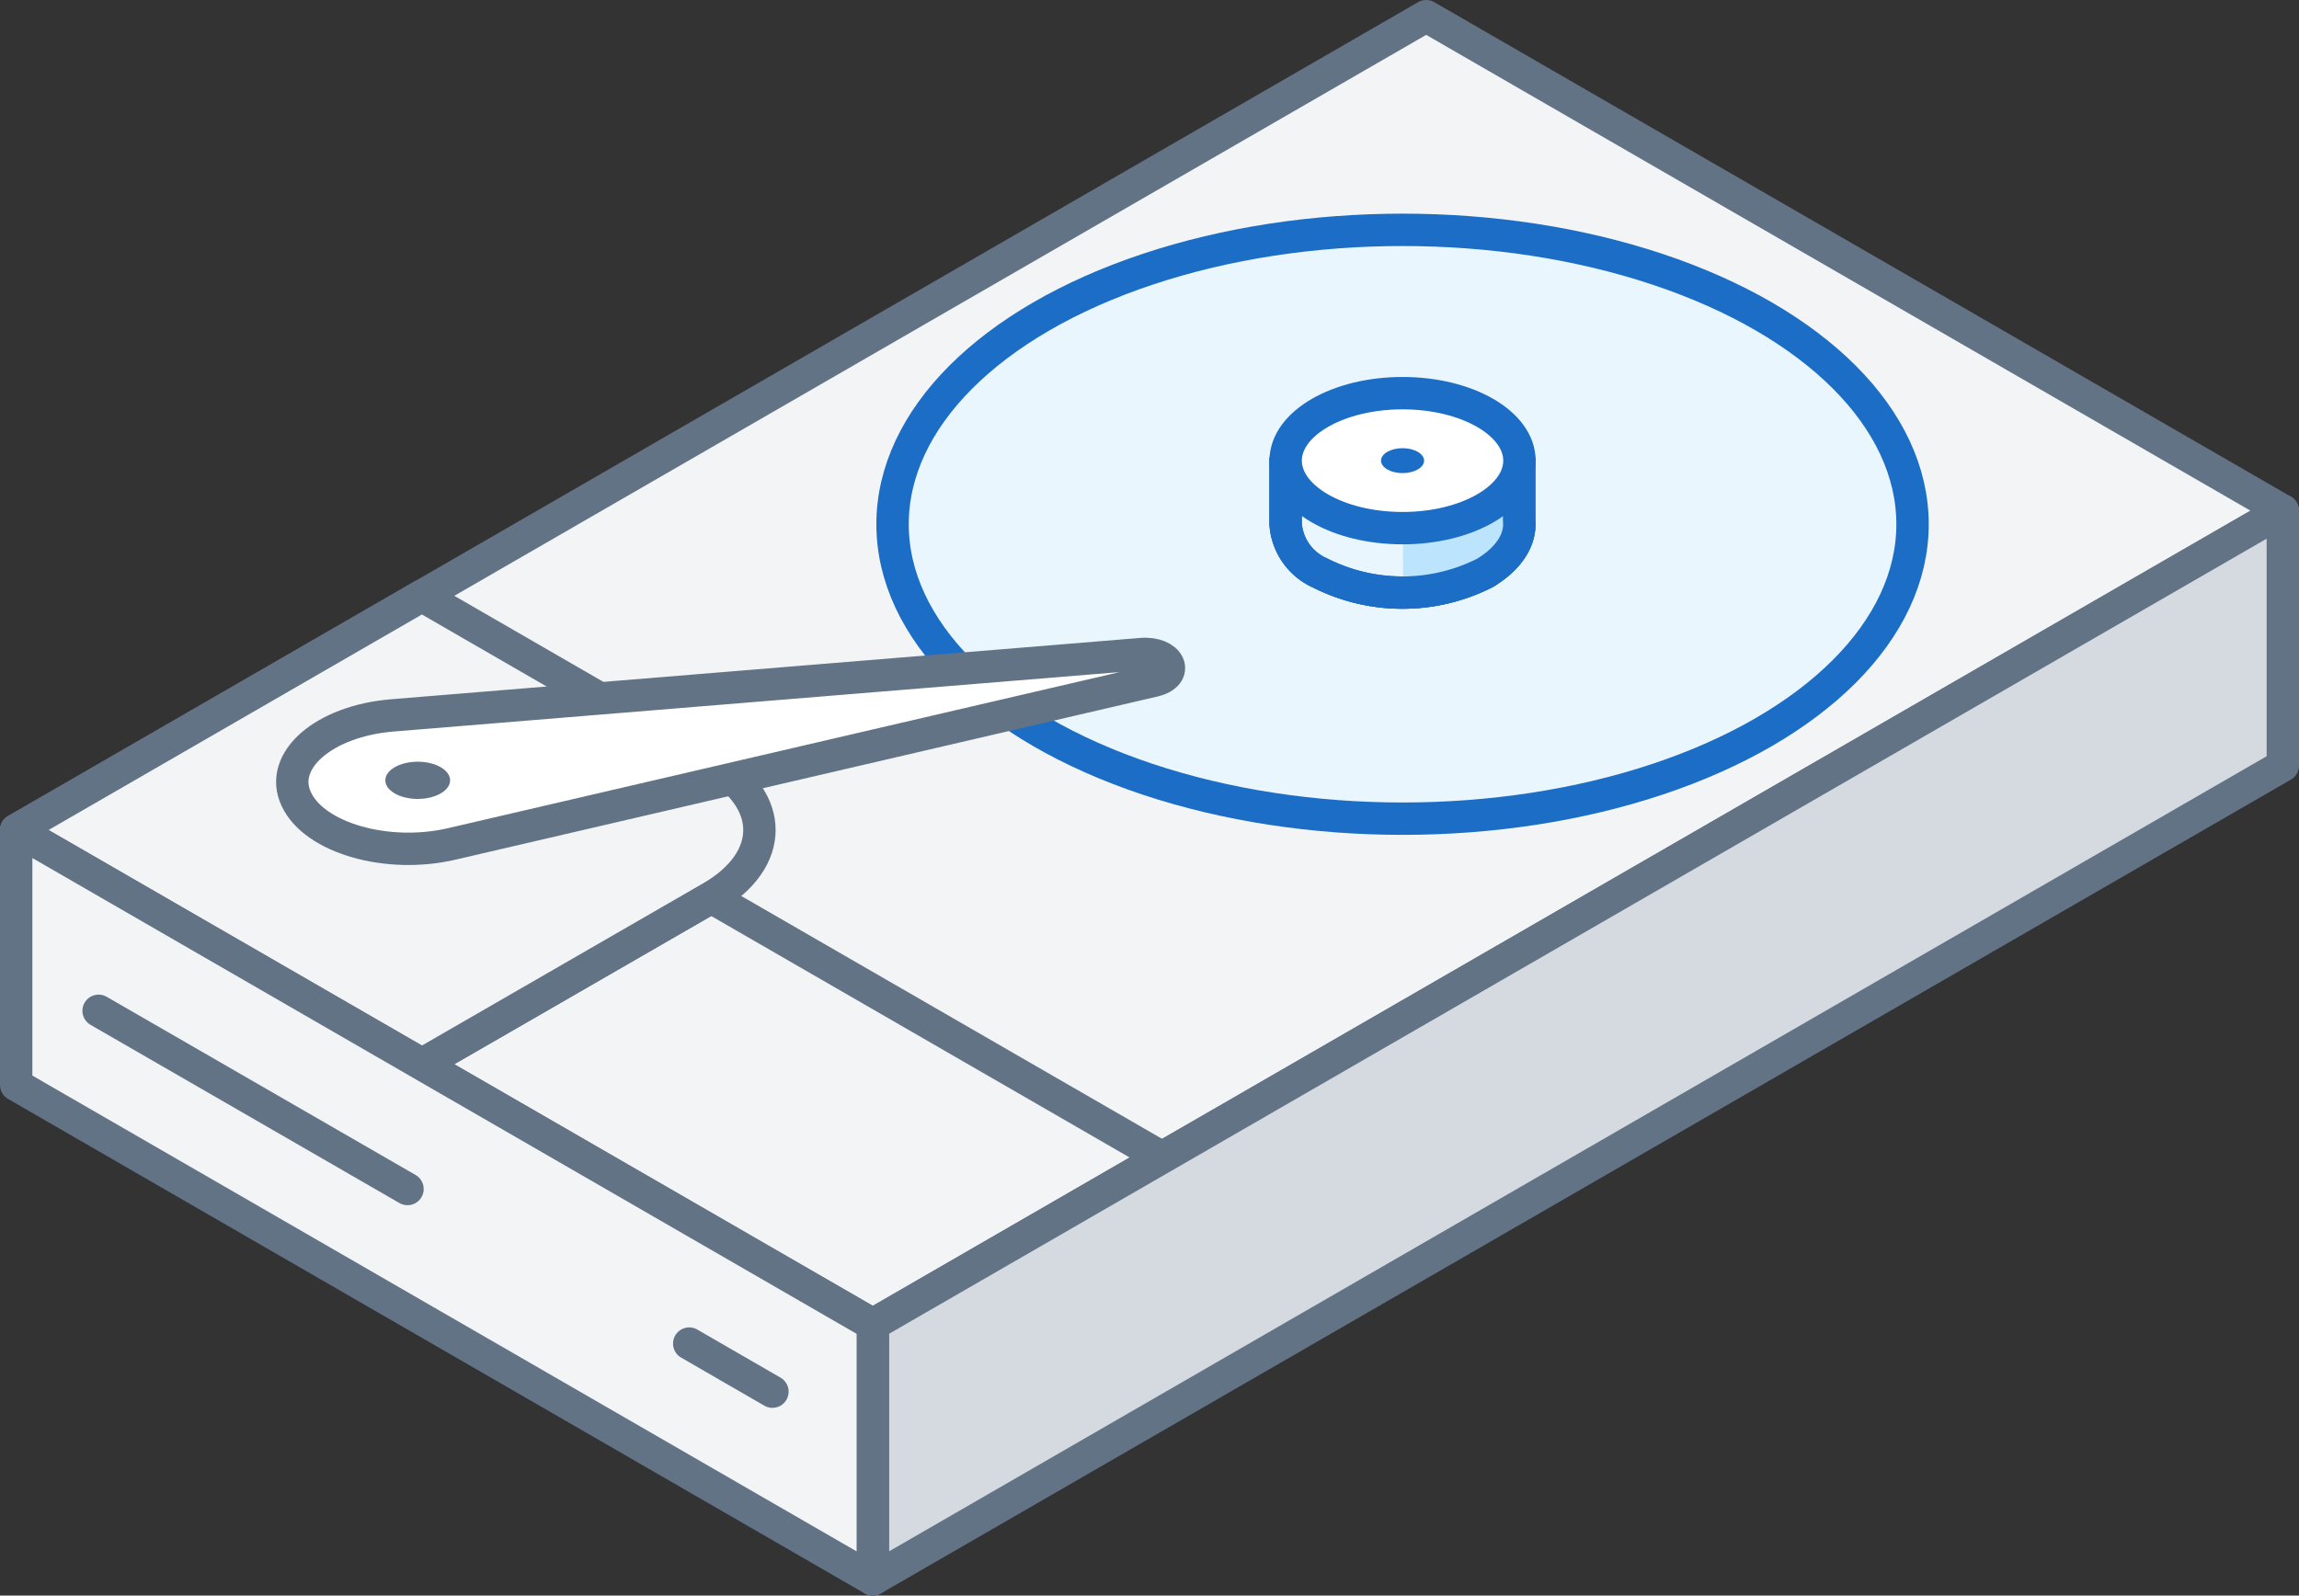 <svg xmlns="http://www.w3.org/2000/svg" width="142" height="98.58" viewBox="0 0 142 98.58"><rect x="0" y="0" width="142" height="98.58" fill="#333333" stroke="none"/><defs><style>.cls-1{fill:#f2f4f6;}.cls-1,.cls-7,.cls-8{stroke:#627386;}.cls-1,.cls-2,.cls-4,.cls-5,.cls-7,.cls-8{stroke-linecap:round;stroke-linejoin:round;stroke-width:2px;}.cls-2{fill:#e9f6fe;}.cls-2,.cls-4,.cls-5{stroke:#1b6dc6;}.cls-3{fill:#bde4fd;}.cls-4{fill:none;}.cls-5,.cls-8{fill:#fff;}.cls-6{fill:#1b6dc6;}.cls-7{fill:#d5dae0;}.cls-9{fill:#627386;}</style></defs><title>disk_01</title><g id="Layer_2" data-name="Layer 2"><g id="Layer_1-2" data-name="Layer 1"><polygon class="cls-1" points="1 51.28 88.09 1 141 31.55 53.91 81.83 1 51.28"/><polygon class="cls-1" points="71.77 71.51 53.91 81.83 26.06 65.75 43.93 55.44 71.77 71.51"/><path class="cls-1" d="M43.93,55.44,26.06,65.75,1,51.28,26.06,36.81,43.93,47.13C47.9,49.42,47.9,53.14,43.93,55.44Z"/><ellipse class="cls-2" cx="86.63" cy="32.39" rx="31.5" ry="18.19"/><path class="cls-1" d="M93.83,32.16V28.45H89a12.33,12.33,0,0,0-4.69,0H79.41v3.94a3.58,3.58,0,0,0,2.11,3,11.27,11.27,0,0,0,10.21,0C93.24,34.47,93.94,33.3,93.83,32.16Z"/><path class="cls-2" d="M93.83,32.16V28.45H89a12.33,12.33,0,0,0-4.69,0H79.41v3.94a3.58,3.58,0,0,0,2.11,3,11.27,11.27,0,0,0,10.21,0C93.24,34.47,93.94,33.3,93.83,32.16Z"/><path class="cls-3" d="M91.73,35.34c1.51-.87,2.21-2,2.1-3.18V28.45H89a12.13,12.13,0,0,0-2.34-.22v8.33A10.48,10.48,0,0,0,91.73,35.34Z"/><path class="cls-4" d="M93.83,32.16V28.45H89a12.33,12.33,0,0,0-4.69,0H79.41v3.94a3.58,3.58,0,0,0,2.11,3,11.27,11.27,0,0,0,10.21,0C93.24,34.47,93.94,33.3,93.83,32.16Z"/><ellipse class="cls-5" cx="86.63" cy="28.46" rx="7.22" ry="4.17"/><ellipse class="cls-6" cx="86.63" cy="28.46" rx="1.33" ry="0.77"/><polygon class="cls-7" points="141 31.55 141 47.3 53.91 97.58 53.91 81.83 141 31.55"/><polygon class="cls-1" points="1 51.28 1 67.03 53.91 97.58 53.91 81.83 1 51.28"/><path class="cls-8" d="M18.3,49.37h0C17.18,47,20,44.55,24.22,44.2L70.5,40.41c1.74-.14,2.4,1.27.76,1.65L27.9,52.14C23.91,53.07,19.41,51.77,18.3,49.37Z"/><ellipse class="cls-9" cx="25.8" cy="48.21" rx="2" ry="1.15"/><line class="cls-7" x1="42.57" y1="83.01" x2="47.71" y2="85.98"/><line class="cls-7" x1="6.09" y1="62.45" x2="25.17" y2="73.46"/></g></g></svg>